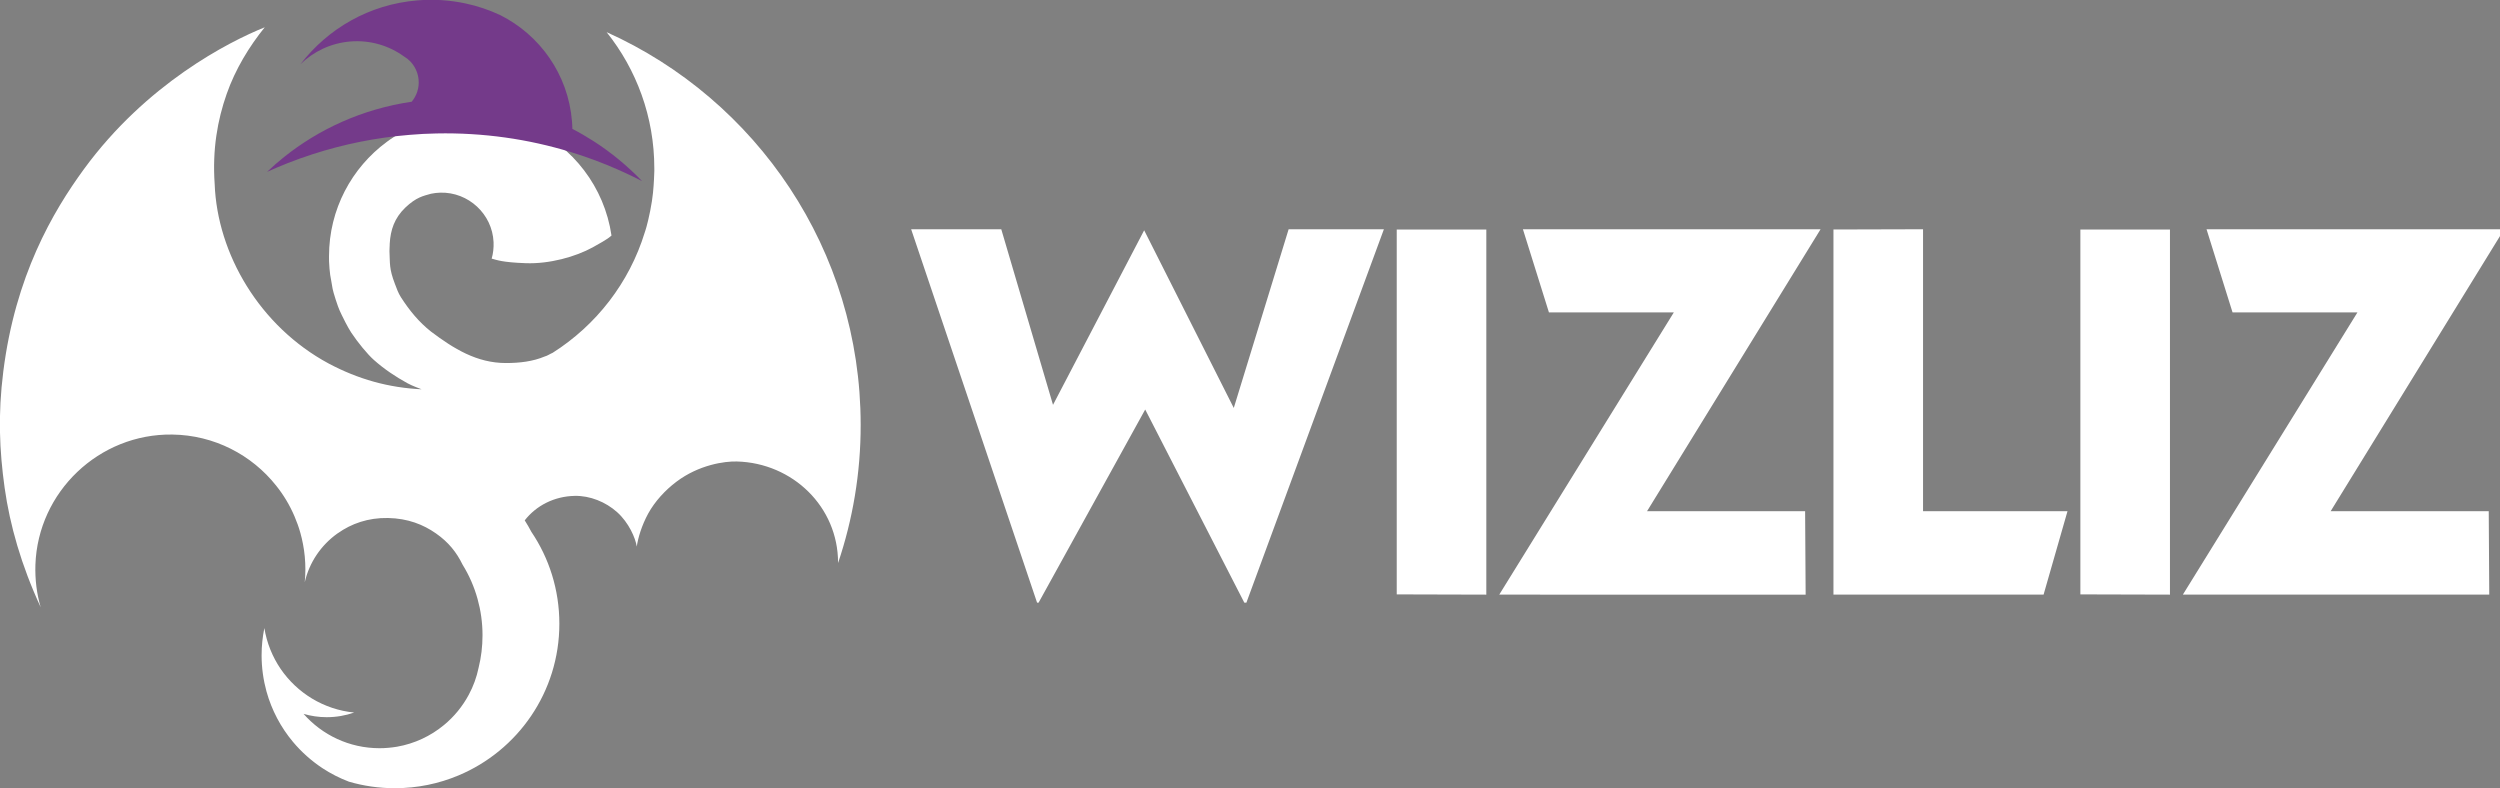 <?xml version="1.0" encoding="UTF-8" standalone="no"?>
<!-- Created with Inkscape (http://www.inkscape.org/) -->

<svg
   xmlns:dc="http://purl.org/dc/elements/1.1/"
   xmlns:cc="http://creativecommons.org/ns#"
   xmlns:rdf="http://www.w3.org/1999/02/22-rdf-syntax-ns#"
   xmlns:svg="http://www.w3.org/2000/svg"
   xmlns="http://www.w3.org/2000/svg"
   xmlns:sodipodi="http://sodipodi.sourceforge.net/DTD/sodipodi-0.dtd"
   xmlns:inkscape="http://www.inkscape.org/namespaces/inkscape"
   width="31.754mm"
   height="10.014mm"
   viewBox="0 0 31.754 10.014"
   version="1.1"
   id="svg8"
   inkscape:version="0.92.4 (5da689c313, 2019-01-14)"
   sodipodi:docname="wizliz-logo-prod.svg">
  <rect x="0" y="0" width="31.754" height="10.014" fill="#808080" stroke="none"/>
  <defs
     id="defs2" />
  <sodipodi:namedview
     id="base"
     pagecolor="#ffffff"
     bordercolor="#666666"
     borderopacity="1.0"
     inkscape:pageopacity="0.0"
     inkscape:pageshadow="2"
     inkscape:zoom="2.8284271"
     inkscape:cx="65.50259"
     inkscape:cy="7.743739"
     inkscape:document-units="mm"
     inkscape:current-layer="layer1"
     showgrid="false"
     inkscape:pagecheckerboard="true"
     fit-margin-top="0"
     fit-margin-left="0"
     fit-margin-right="0"
     fit-margin-bottom="0"
     inkscape:snap-global="true"
     inkscape:window-width="1710"
     inkscape:window-height="1043"
     inkscape:window-x="599"
     inkscape:window-y="101"
     inkscape:window-maximized="0" />
  <g
     inkscape:label="Layer 1"
     inkscape:groupmode="layer"
     id="layer1"
     transform="translate(-21.946,-169.727)">
    <g
       id="g4939"
       transform="translate(10.524,34.53)">
      <path
         sodipodi:nodetypes="csssczscsccscczzcccczcccccccsccszssccccsssscssccscsccccscccscsccccsccsscccscccccccssscsccc"
         style="opacity:1;fill:#ffffff;fill-opacity:1;stroke-width:0.265"
         inkscape:connector-curvature="0"
         d="m 16.791,140.147 c -0.032,-0.012 -0.133,-0.049 -0.195,-0.083 -0.151,-0.083 -0.296,-0.18 -0.425,-0.295 -0.082,-0.073 -0.203,-0.22 -0.288,-0.348 -0.044,-0.067 -0.109,-0.198 -0.119,-0.22 -0.013,-0.03 -0.035,-0.062 -0.079,-0.201 -0.044,-0.138 -0.04,-0.146 -0.054,-0.226 -0.015,-0.08 -0.017,-0.09 -0.024,-0.167 -0.007,-0.077 -0.006,-0.117 -0.006,-0.156 0,-0.596 0.289,-1.124 0.734,-1.452 0.128,-0.095 0.269,-0.173 0.42,-0.231 0.201,-0.078 0.42,-0.12 0.649,-0.12 0.266,0 0.518,0.057 0.745,0.16 0.548,0.249 0.95,0.764 1.04,1.381 -0.027,0.02 -0.021,0.03 -0.239,0.15 -0.219,0.12 -0.549,0.212 -0.85,0.201 -0.301,-0.011 -0.364,-0.04 -0.433,-0.058 0.019,-0.066 0.027,-0.137 0.024,-0.21 -0.016,-0.356 -0.319,-0.637 -0.676,-0.628 -0.041,0.001 -0.08,0.006 -0.119,0.014 -0.098,0.028 -0.186,0.043 -0.326,0.176 -0.139,0.134 -0.188,0.284 -0.198,0.459 -2.65e-4,0.003 -2.65e-4,0.018 -2.65e-4,0.018 2.65e-4,0.012 -0.004,0.065 -0.003,0.077 v 2.6e-4 c 0.008,0.154 -0.006,0.219 0.069,0.414 0.022,0.059 0.043,0.118 0.077,0.171 0.109,0.169 0.228,0.314 0.381,0.435 0.288,0.217 0.582,0.4 0.952,0.4 0.176,0 0.343,-0.02 0.495,-0.084 0.03,-0.007 0.065,-0.032 0.099,-0.046 0.552,-0.35 0.973,-0.889 1.169,-1.527 0.005,-0.015 0.032,-0.088 0.069,-0.272 0.037,-0.183 0.043,-0.299 0.049,-0.406 0.006,-0.109 0.004,-0.124 0.004,-0.138 0,-0.655 -0.227,-1.256 -0.606,-1.73 1.902,0.855 3.227,2.766 3.227,4.987 0.001,0.614 -0.101,1.205 -0.287,1.756 l -8.2e-5,4e-4 v -0.004 c 0,-0.71 -0.576,-1.267 -1.286,-1.286 -0.155,-0.004 -0.48,0.041 -0.767,0.257 -0.144,0.108 -0.274,0.251 -0.358,0.403 -0.084,0.154 -0.129,0.308 -0.146,0.421 -0.016,-0.109 -0.101,-0.304 -0.249,-0.437 -0.146,-0.131 -0.346,-0.211 -0.539,-0.207 -0.258,0.005 -0.488,0.122 -0.635,0.311 0.03,0.047 0.058,0.095 0.084,0.145 0.225,0.333 0.356,0.735 0.356,1.168 0,0.868 -0.529,1.612 -1.282,1.927 -0.248,0.104 -0.521,0.162 -0.808,0.162 -0.202,0 -0.398,-0.029 -0.583,-0.083 -0.119,-0.045 -0.232,-0.103 -0.337,-0.172 -0.14,-0.093 -0.266,-0.205 -0.374,-0.334 -0.154,-0.184 -0.27,-0.402 -0.336,-0.64 -0.04,-0.146 -0.062,-0.3 -0.062,-0.459 0,-0.118 0.012,-0.234 0.035,-0.346 0.031,0.19 0.103,0.366 0.207,0.519 0.209,0.305 0.546,0.516 0.934,0.554 -0.109,0.038 -0.226,0.059 -0.349,0.059 -0.102,0 -0.201,-0.015 -0.294,-0.042 0.235,0.267 0.58,0.436 0.965,0.436 0.076,0 0.15,-0.007 0.222,-0.019 0.224,-0.039 0.428,-0.136 0.596,-0.275 0.129,-0.106 0.237,-0.238 0.316,-0.386 0.057,-0.106 0.099,-0.22 0.124,-0.341 0.033,-0.132 0.05,-0.271 0.05,-0.414 0,-0.16 -0.022,-0.314 -0.063,-0.461 -0.043,-0.155 -0.107,-0.301 -0.19,-0.435 -0.077,-0.158 -0.179,-0.286 -0.338,-0.397 -0.16,-0.112 -0.356,-0.191 -0.609,-0.196 -0.253,-0.005 -0.466,0.072 -0.637,0.193 -0.003,0.002 -0.005,0.004 -0.008,0.005 -0.205,0.147 -0.355,0.365 -0.413,0.618 0.005,-0.054 0.008,-0.108 0.008,-0.163 0,-0.11 -0.01,-0.217 -0.03,-0.32 -0.009,-0.048 -0.02,-0.096 -0.033,-0.142 -0.02,-0.073 -0.046,-0.144 -0.075,-0.212 -0.06,-0.141 -0.139,-0.273 -0.234,-0.391 -0.309,-0.389 -0.785,-0.641 -1.319,-0.648 -0.928,-0.013 -1.706,0.726 -1.738,1.654 -0.006,0.188 0.017,0.37 0.067,0.54 -0.248,-0.537 -0.391,-1.043 -0.458,-1.518 -0.066,-0.475 -0.086,-0.928 -0.017,-1.476 0.152,-1.212 0.626,-2.026 1.025,-2.572 0.792,-1.082 1.834,-1.615 2.296,-1.801 -0.197,0.244 -0.373,0.531 -0.484,0.848 -0.115,0.328 -0.183,0.702 -0.152,1.144 0.033,0.885 0.571,1.807 1.448,2.279 0.373,0.198 0.76,0.309 1.194,0.328 z"
         id="path815-7" />
      <path
         style="fill:#743a8a;stroke-width:0.265"
         inkscape:connector-curvature="0"
         d="m 19.573,137.495 c -0.191,-0.098 -0.388,-0.185 -0.59,-0.261 -0.102,-0.038 -0.205,-0.073 -0.309,-0.105 -0.541,-0.166 -1.115,-0.249 -1.707,-0.237 -0.114,0.002 -0.229,0.008 -0.344,0.018 -0.427,0.035 -0.838,0.119 -1.228,0.245 -0.108,0.035 -0.215,0.073 -0.319,0.114 -0.089,0.035 -0.176,0.072 -0.262,0.111 0.07,-0.067 0.143,-0.13 0.219,-0.191 0.108,-0.086 0.222,-0.166 0.341,-0.239 0.252,-0.154 0.525,-0.276 0.817,-0.361 0.149,-0.043 0.302,-0.077 0.46,-0.1 0.062,-0.074 0.097,-0.173 0.088,-0.278 -0.008,-0.091 -0.047,-0.172 -0.105,-0.233 -0.023,-0.024 -0.049,-0.045 -0.078,-0.062 -0.191,-0.139 -0.432,-0.213 -0.686,-0.192 -0.248,0.021 -0.467,0.128 -0.632,0.289 0.346,-0.451 0.873,-0.761 1.485,-0.811 0.209,-0.018 0.414,-0.003 0.609,0.038 0.155,0.033 0.303,0.083 0.444,0.149 0.5,0.251 0.862,0.749 0.911,1.348 0.003,0.033 0.004,0.065 0.005,0.097 0.093,0.048 0.183,0.101 0.271,0.157 0.222,0.143 0.427,0.312 0.61,0.502 z"
         id="path817-3" />
      <g
         transform="matrix(0.265,0,0,0.265,9.437,134.079)"
         id="g833-5">
        <path
           id="path821-9"
           d="m 55.482,15.207 2.48,8.417 4.369,-8.367 4.295,8.516 2.629,-8.565 h 4.566 l -6.59,17.896 h -0.1 l -4.75,-9.257 -5.11,9.257 H 57.198 L 51.163,15.208 h 4.319 z"
           inkscape:connector-curvature="0"
           style="fill:#ffffff" />
        <path
           id="path823-1"
           d="m 74.437,15.219 h 4.294 v 13.539 3.962 l -4.294,-0.012 z"
           inkscape:connector-curvature="0"
           style="fill:#ffffff" />
        <path
           id="path825-9"
           d="m 87.718,19.193 h -5.986 l -1.247,-3.986 h 14.267 l -8.318,13.514 h 7.577 l 0.025,3.999 H 79.35 Z"
           inkscape:connector-curvature="0"
           style="fill:#ffffff" />
        <path
           id="path827-0"
           d="M 105.44,32.72 H 95.369 V 15.219 l 4.294,-0.012 v 13.514 h 6.924 z"
           inkscape:connector-curvature="0"
           style="fill:#ffffff" />
        <path
           id="path829-3"
           d="m 107.204,15.219 h 4.294 v 13.675 3.826 l -4.294,-0.012 z"
           inkscape:connector-curvature="0"
           style="fill:#ffffff" />
        <path
           id="path831-6"
           d="m 120.484,19.193 h -5.986 l -1.247,-3.986 h 14.267 L 119.2,28.721 h 7.577 l 0.025,3.999 h -14.686 z"
           inkscape:connector-curvature="0"
           style="fill:#ffffff" />
      </g>
    </g>
    <g
       id="g819-9"
       transform="matrix(0.265,0,0,0.265,-68.509,152.299)" />
  </g>
  <g
     inkscape:groupmode="layer"
     id="layer2"
     inkscape:label="Layer 2"
     transform="translate(-0.075,-0.222)" />
</svg>
